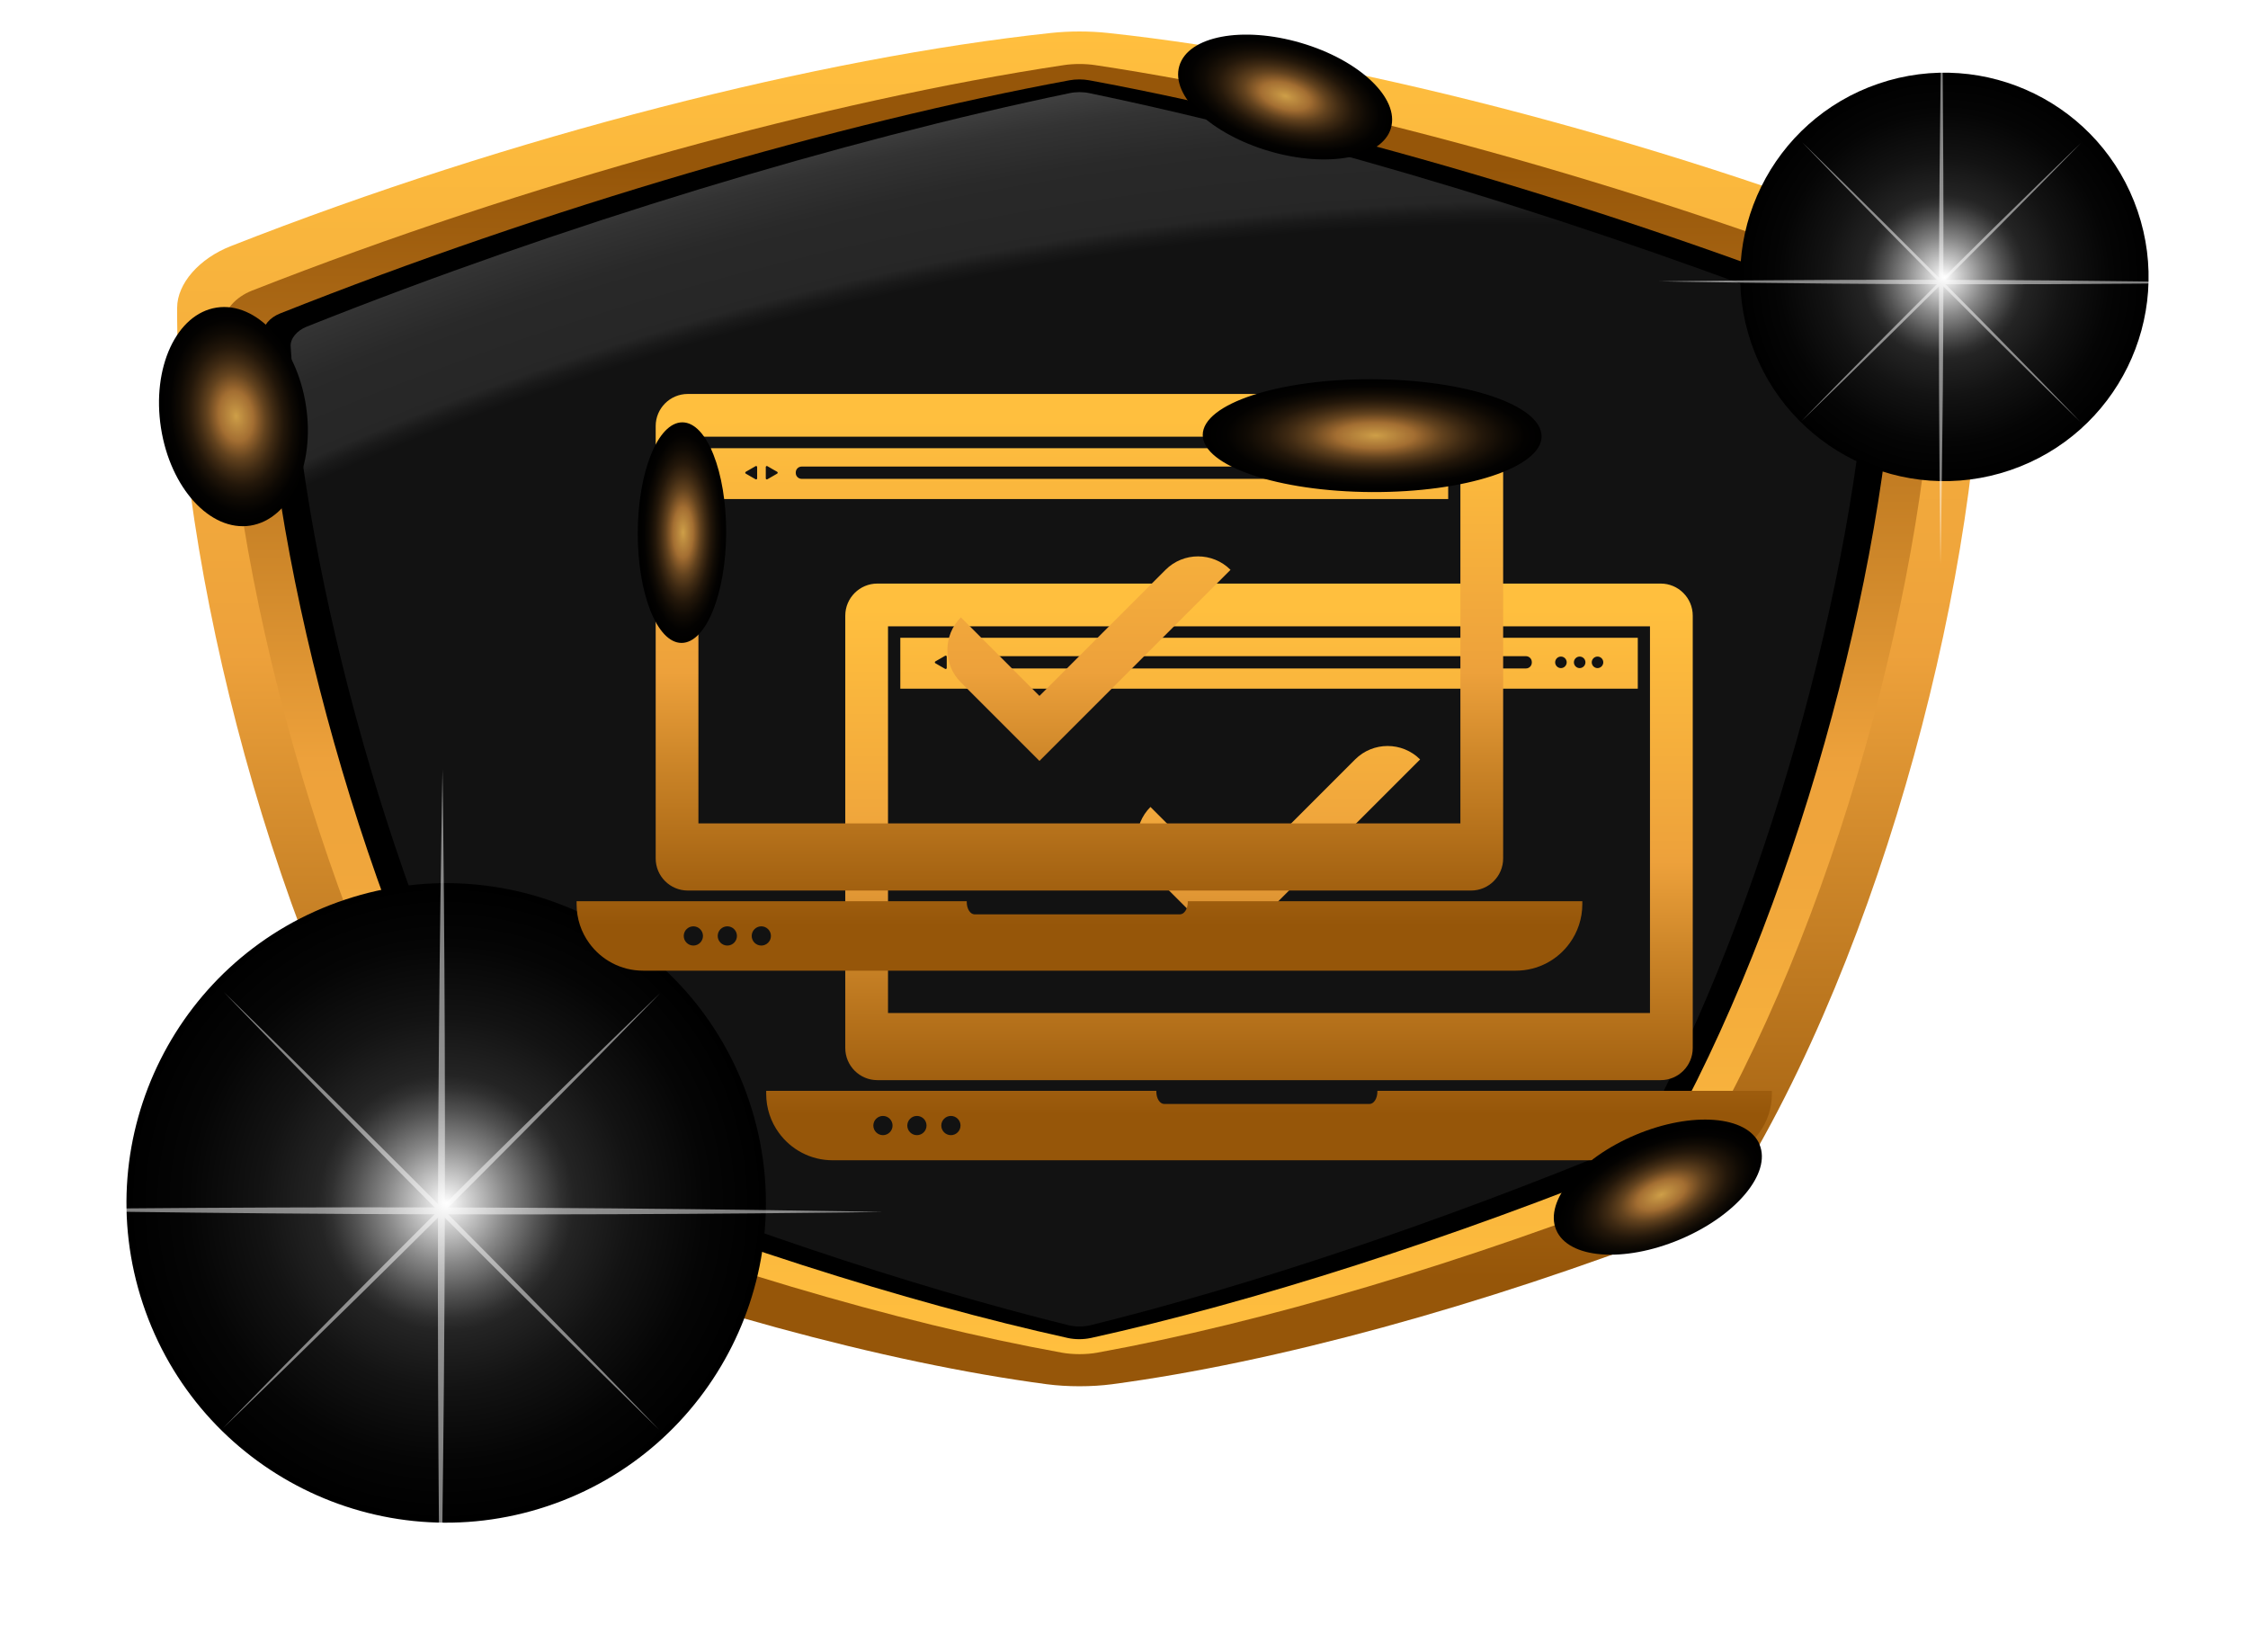 <svg width="83" height="61" viewBox="0 0 83 61" fill="none" xmlns="http://www.w3.org/2000/svg">
<path d="M41.059 51.103C47.05 50.304 54.642 48.245 62.29 45.289C62.984 45.021 63.558 44.599 63.872 44.102C69.567 35.051 73.204 20.833 73.169 11.368C73.169 10.463 72.343 9.538 71.181 9.084C60.827 5.013 49.393 2.126 40.907 1.217C40.236 1.144 39.473 1.144 38.802 1.217C30.316 2.126 18.883 5.013 8.528 9.084C7.366 9.536 6.538 10.463 6.54 11.368C6.505 20.833 10.139 35.051 15.837 44.102C16.151 44.599 16.725 45.021 17.419 45.289C25.067 48.245 32.661 50.306 38.65 51.103C39.404 51.202 40.305 51.202 41.059 51.103Z" fill="url(#paint0_linear_136_8098)"/>
<path d="M40.516 49.936C46.573 48.841 54.085 46.622 61.613 43.65C61.982 43.504 62.282 43.277 62.442 43.015C67.745 34.276 71.293 20.939 71.441 11.928C71.451 11.459 71.019 10.968 70.404 10.727C60.247 6.737 49.023 3.694 40.435 2.404C40.069 2.349 39.642 2.349 39.278 2.404C30.69 3.694 19.466 6.735 9.309 10.727C8.692 10.968 8.262 11.459 8.272 11.928C8.418 20.938 11.968 34.274 17.271 43.015C17.431 43.277 17.731 43.506 18.099 43.65C25.628 46.622 33.142 48.841 39.197 49.936C39.607 50.011 40.11 50.011 40.52 49.936H40.516Z" fill="url(#paint1_linear_136_8098)"/>
<path d="M40.272 49.397C46.271 48.074 53.549 45.751 60.825 42.788C61.051 42.696 61.231 42.553 61.325 42.388C66.227 33.793 69.642 21.113 69.992 12.321C70.004 12.029 69.745 11.723 69.365 11.573C59.531 7.664 48.731 4.538 40.216 2.964C39.986 2.921 39.715 2.921 39.487 2.964C30.973 4.538 20.172 7.666 10.339 11.573C9.96 11.723 9.7 12.031 9.712 12.321C10.063 21.113 13.477 33.793 18.378 42.388C18.472 42.553 18.654 42.697 18.879 42.788C26.154 45.751 33.432 48.074 39.431 49.397C39.69 49.454 40.007 49.454 40.264 49.397H40.272Z" fill="black"/>
<path d="M40.264 48.924C46.141 47.472 53.137 45.133 60.13 42.238C60.347 42.147 60.521 42.007 60.609 41.845C65.187 33.43 68.467 21.373 68.982 12.788C68.999 12.504 68.753 12.204 68.386 12.058C58.898 8.278 48.559 5.167 40.214 3.438C39.989 3.39 39.723 3.39 39.498 3.438C31.154 5.167 20.815 8.278 11.327 12.058C10.96 12.204 10.713 12.502 10.731 12.788C11.246 21.373 14.526 33.432 19.103 41.845C19.192 42.007 19.364 42.149 19.583 42.238C26.574 45.133 33.572 47.472 39.449 48.924C39.702 48.987 40.013 48.987 40.266 48.924H40.264Z" fill="url(#paint2_radial_136_8098)"/>
<path style="mix-blend-mode:color-dodge" d="M20.201 55.607C26.386 53.549 29.731 46.866 27.672 40.682C25.614 34.497 18.931 31.153 12.747 33.211C6.563 35.27 3.218 41.952 5.276 48.136C7.335 54.321 14.017 57.666 20.201 55.607Z" fill="url(#paint3_radial_136_8098)"/>
<g style="mix-blend-mode:overlay" opacity="0.5">
<path d="M16.425 44.703C16.403 53.705 16.258 61 16.258 61C16.258 61 16.149 53.703 16.171 44.703C16.192 35.702 16.338 28.407 16.338 28.407C16.338 28.407 16.449 35.702 16.425 44.703Z" fill="white"/>
<path d="M16.297 44.575C25.298 44.599 32.594 44.743 32.594 44.743C32.594 44.743 25.298 44.853 16.297 44.831C7.296 44.808 0 44.664 0 44.664C0 44.664 7.297 44.553 16.297 44.575Z" fill="white"/>
<path d="M16.358 44.766C11.899 49.204 8.221 52.738 8.221 52.738C8.221 52.738 11.773 49.078 16.234 44.64C20.693 40.203 24.372 36.668 24.372 36.668C24.372 36.668 20.819 40.329 16.358 44.766Z" fill="white"/>
<path d="M16.36 44.64C20.798 49.099 24.332 52.778 24.332 52.778C24.332 52.778 20.672 49.226 16.234 44.764C11.794 40.305 8.262 36.625 8.262 36.625C8.262 36.625 11.922 40.179 16.36 44.638V44.64Z" fill="white"/>
</g>
<path style="mix-blend-mode:color-dodge" d="M74.222 17.358C78.162 16.015 80.268 11.732 78.925 7.791C77.582 3.851 73.299 1.745 69.359 3.088C65.418 4.431 63.312 8.714 64.655 12.655C65.998 16.595 70.281 18.701 74.222 17.358Z" fill="url(#paint4_radial_136_8098)"/>
<g style="mix-blend-mode:overlay" opacity="0.5">
<path d="M71.755 10.412C71.741 16.163 71.646 20.823 71.646 20.823C71.646 20.823 71.577 16.163 71.591 10.412C71.605 4.66 71.697 0 71.697 0C71.697 0 71.768 4.66 71.753 10.412H71.755Z" fill="white"/>
<path d="M71.674 10.331C77.423 10.345 82.085 10.437 82.085 10.437C82.085 10.437 77.425 10.508 71.674 10.492C65.925 10.479 61.262 10.386 61.262 10.386C61.262 10.386 65.923 10.317 71.674 10.331Z" fill="white"/>
<path d="M71.713 10.453C68.865 13.287 66.514 15.545 66.514 15.545C66.514 15.545 68.784 13.208 71.632 10.372C74.48 7.538 76.831 5.28 76.831 5.28C76.831 5.28 74.561 7.619 71.713 10.453Z" fill="white"/>
<path d="M71.713 10.372C74.549 13.22 76.806 15.571 76.806 15.571C76.806 15.571 74.466 13.301 71.632 10.453C68.796 7.603 66.54 5.254 66.54 5.254C66.54 5.254 68.879 7.524 71.713 10.374V10.372Z" fill="white"/>
</g>
<g filter="url(#filter0_d_136_8098)">
<path d="M25.395 32.877H54.314C54.969 32.877 55.499 32.346 55.499 31.691V15.73C55.499 15.075 54.969 14.544 54.314 14.544H25.395C24.74 14.544 24.209 15.075 24.209 15.73V31.691C24.209 32.346 24.74 32.877 25.395 32.877ZM25.787 16.122H53.92V30.398H25.787V16.122Z" fill="url(#paint5_linear_136_8098)"/>
<path d="M43.855 33.271V33.303C43.855 33.553 43.725 33.756 43.565 33.756H35.984C35.824 33.756 35.694 33.553 35.694 33.303V33.271H21.289V33.38C21.289 33.916 21.46 34.413 21.754 34.817C22.2 35.435 22.926 35.835 23.744 35.835H55.967C56.785 35.835 57.511 35.435 57.957 34.817C58.249 34.413 58.422 33.916 58.422 33.38V33.271H43.855ZM25.6 34.908C25.405 34.908 25.245 34.748 25.245 34.553C25.245 34.358 25.405 34.198 25.6 34.198C25.795 34.198 25.955 34.358 25.955 34.553C25.955 34.748 25.795 34.908 25.6 34.908ZM26.854 34.908C26.659 34.908 26.499 34.748 26.499 34.553C26.499 34.358 26.659 34.198 26.854 34.198C27.05 34.198 27.209 34.358 27.209 34.553C27.209 34.748 27.05 34.908 26.854 34.908ZM28.109 34.908C27.913 34.908 27.754 34.748 27.754 34.553C27.754 34.358 27.913 34.198 28.109 34.198C28.304 34.198 28.464 34.358 28.464 34.553C28.464 34.748 28.304 34.908 28.109 34.908Z" fill="url(#paint6_linear_136_8098)"/>
<path d="M26.241 18.424H53.47V16.546H26.241V18.424ZM51.983 17.239C52.101 17.239 52.196 17.335 52.196 17.452C52.196 17.568 52.099 17.665 51.983 17.665C51.867 17.665 51.77 17.568 51.77 17.452C51.77 17.335 51.867 17.239 51.983 17.239ZM51.324 17.239C51.443 17.239 51.537 17.335 51.537 17.452C51.537 17.568 51.441 17.665 51.324 17.665C51.208 17.665 51.111 17.568 51.111 17.452C51.111 17.335 51.208 17.239 51.324 17.239ZM50.632 17.239C50.75 17.239 50.845 17.335 50.845 17.452C50.845 17.568 50.748 17.665 50.632 17.665C50.516 17.665 50.419 17.568 50.419 17.452C50.419 17.335 50.516 17.239 50.632 17.239ZM29.381 17.442C29.381 17.323 29.478 17.225 29.598 17.225H49.34C49.459 17.225 49.557 17.321 49.557 17.442V17.462C49.557 17.58 49.461 17.678 49.34 17.678H29.598C29.48 17.678 29.381 17.582 29.381 17.462V17.442ZM28.274 17.452V17.242C28.274 17.213 28.306 17.195 28.332 17.209L28.513 17.314L28.695 17.418C28.72 17.432 28.72 17.469 28.695 17.485L28.513 17.59L28.332 17.694C28.306 17.708 28.274 17.69 28.274 17.661V17.452ZM27.535 17.418L27.716 17.314L27.898 17.209C27.923 17.195 27.955 17.213 27.955 17.242V17.661C27.955 17.69 27.923 17.708 27.898 17.694L27.716 17.59L27.535 17.485C27.509 17.471 27.509 17.434 27.535 17.418Z" fill="url(#paint7_linear_136_8098)"/>
<path d="M43.031 21.039L38.378 25.692L35.477 22.791C34.814 23.453 34.814 24.528 35.477 25.191L37.177 26.891L38.378 28.092L39.579 26.891L45.433 21.037C44.77 20.375 43.696 20.375 43.033 21.037L43.031 21.039Z" fill="url(#paint8_linear_136_8098)"/>
</g>
<path d="M25.395 32.877H54.314C54.969 32.877 55.499 32.346 55.499 31.691V15.73C55.499 15.075 54.969 14.544 54.314 14.544H25.395C24.74 14.544 24.209 15.075 24.209 15.73V31.691C24.209 32.346 24.74 32.877 25.395 32.877ZM25.787 16.122H53.92V30.398H25.787V16.122Z" fill="url(#paint9_linear_136_8098)"/>
<path d="M43.855 33.271V33.303C43.855 33.553 43.725 33.756 43.565 33.756H35.984C35.824 33.756 35.694 33.553 35.694 33.303V33.271H21.289V33.38C21.289 33.916 21.46 34.413 21.754 34.817C22.2 35.435 22.926 35.835 23.744 35.835H55.967C56.785 35.835 57.511 35.435 57.957 34.817C58.249 34.413 58.422 33.916 58.422 33.38V33.271H43.855ZM25.6 34.908C25.405 34.908 25.245 34.748 25.245 34.553C25.245 34.358 25.405 34.198 25.6 34.198C25.795 34.198 25.955 34.358 25.955 34.553C25.955 34.748 25.795 34.908 25.6 34.908ZM26.854 34.908C26.659 34.908 26.499 34.748 26.499 34.553C26.499 34.358 26.659 34.198 26.854 34.198C27.05 34.198 27.209 34.358 27.209 34.553C27.209 34.748 27.05 34.908 26.854 34.908ZM28.109 34.908C27.913 34.908 27.754 34.748 27.754 34.553C27.754 34.358 27.913 34.198 28.109 34.198C28.304 34.198 28.464 34.358 28.464 34.553C28.464 34.748 28.304 34.908 28.109 34.908Z" fill="url(#paint10_linear_136_8098)"/>
<path d="M26.241 18.424H53.47V16.546H26.241V18.424ZM51.983 17.239C52.101 17.239 52.196 17.335 52.196 17.452C52.196 17.568 52.099 17.665 51.983 17.665C51.867 17.665 51.77 17.568 51.77 17.452C51.77 17.335 51.867 17.239 51.983 17.239ZM51.324 17.239C51.443 17.239 51.537 17.335 51.537 17.452C51.537 17.568 51.441 17.665 51.324 17.665C51.208 17.665 51.111 17.568 51.111 17.452C51.111 17.335 51.208 17.239 51.324 17.239ZM50.632 17.239C50.75 17.239 50.845 17.335 50.845 17.452C50.845 17.568 50.748 17.665 50.632 17.665C50.516 17.665 50.419 17.568 50.419 17.452C50.419 17.335 50.516 17.239 50.632 17.239ZM29.381 17.442C29.381 17.323 29.478 17.225 29.598 17.225H49.34C49.459 17.225 49.557 17.321 49.557 17.442V17.462C49.557 17.58 49.461 17.678 49.34 17.678H29.598C29.48 17.678 29.381 17.582 29.381 17.462V17.442ZM28.274 17.452V17.242C28.274 17.213 28.306 17.195 28.332 17.209L28.513 17.314L28.695 17.418C28.72 17.432 28.72 17.469 28.695 17.485L28.513 17.59L28.332 17.694C28.306 17.708 28.274 17.69 28.274 17.661V17.452ZM27.535 17.418L27.716 17.314L27.898 17.209C27.923 17.195 27.955 17.213 27.955 17.242V17.661C27.955 17.69 27.923 17.708 27.898 17.694L27.716 17.59L27.535 17.485C27.509 17.471 27.509 17.434 27.535 17.418Z" fill="url(#paint11_linear_136_8098)"/>
<path d="M43.031 21.039L38.378 25.692L35.477 22.791C34.814 23.453 34.814 24.528 35.477 25.191L37.177 26.891L38.378 28.092L39.579 26.891L45.433 21.037C44.77 20.375 43.696 20.375 43.033 21.037L43.031 21.039Z" fill="url(#paint12_linear_136_8098)"/>
<path style="mix-blend-mode:screen" d="M11.295 14.966C11.64 17.188 10.721 19.174 9.242 19.405C7.765 19.634 6.286 18.019 5.943 15.796C5.597 13.573 6.516 11.587 7.996 11.356C9.475 11.127 10.952 12.743 11.295 14.966Z" fill="url(#paint13_radial_136_8098)"/>
<path style="mix-blend-mode:screen" d="M64.964 42.25C65.412 43.317 64.095 44.889 62.022 45.76C59.949 46.63 57.904 46.47 57.456 45.403C57.008 44.334 58.326 42.764 60.398 41.893C62.471 41.023 64.517 41.183 64.966 42.25H64.964Z" fill="url(#paint14_radial_136_8098)"/>
<path style="mix-blend-mode:screen" d="M51.358 4.728C51.034 5.832 49.023 6.213 46.863 5.58C44.705 4.946 43.218 3.538 43.542 2.436C43.865 1.331 45.877 0.951 48.034 1.584C50.192 2.217 51.679 3.625 51.356 4.728H51.358Z" fill="url(#paint15_radial_136_8098)"/>
<path style="mix-blend-mode:screen" d="M25.16 23.735C24.259 23.731 23.537 21.905 23.547 19.657C23.557 17.408 24.294 15.588 25.196 15.592C26.097 15.596 26.819 17.422 26.811 19.67C26.801 21.919 26.064 23.739 25.162 23.735H25.16Z" fill="url(#paint16_radial_136_8098)"/>
<path style="mix-blend-mode:screen" d="M56.919 16.11C56.914 17.26 54.109 18.181 50.654 18.166C47.2 18.15 44.404 17.205 44.407 16.055C44.413 14.905 47.218 13.984 50.671 14C54.127 14.016 56.923 14.959 56.917 16.11H56.919Z" fill="url(#paint17_radial_136_8098)"/>
<defs>
<filter id="filter0_d_136_8098" x="18.289" y="11.544" width="57.134" height="41.291" filterUnits="userSpaceOnUse" color-interpolation-filters="sRGB">
<feFlood flood-opacity="0" result="BackgroundImageFix"/>
<feColorMatrix in="SourceAlpha" type="matrix" values="0 0 0 0 0 0 0 0 0 0 0 0 0 0 0 0 0 0 127 0" result="hardAlpha"/>
<feOffset dx="7" dy="7"/>
<feGaussianBlur stdDeviation="5"/>
<feColorMatrix type="matrix" values="0 0 0 0 0.216 0 0 0 0 0.204 0 0 0 0 0.247 0 0 0 0.75 0"/>
<feBlend mode="normal" in2="BackgroundImageFix" result="effect1_dropShadow_136_8098"/>
<feBlend mode="normal" in="SourceGraphic" in2="effect1_dropShadow_136_8098" result="shape"/>
</filter>
<linearGradient id="paint0_linear_136_8098" x1="39.855" y1="51.176" x2="39.855" y2="1.162" gradientUnits="userSpaceOnUse">
<stop offset="0.08" stop-color="#965609"/>
<stop offset="0.38" stop-color="#CD8629"/>
<stop offset="0.54" stop-color="#EDA13B"/>
<stop offset="1" stop-color="#FFBF3E"/>
</linearGradient>
<linearGradient id="paint1_linear_136_8098" x1="39.855" y1="49.991" x2="39.855" y2="2.365" gradientUnits="userSpaceOnUse">
<stop stop-color="#FFBF3E"/>
<stop offset="0.46" stop-color="#EDA13B"/>
<stop offset="0.62" stop-color="#CD8629"/>
<stop offset="0.92" stop-color="#965609"/>
</linearGradient>
<radialGradient id="paint2_radial_136_8098" cx="0" cy="0" r="1" gradientUnits="userSpaceOnUse" gradientTransform="translate(39.717 40.129) rotate(-102.36) scale(41.708 83.003)">
<stop offset="0.72" stop-color="#DCDDDE" stop-opacity="0.08"/>
<stop offset="0.73" stop-color="white" stop-opacity="0.1"/>
<stop offset="0.74" stop-color="white" stop-opacity="0.15"/>
<stop offset="0.8" stop-color="white" stop-opacity="0.16"/>
<stop offset="0.84" stop-color="white" stop-opacity="0.2"/>
<stop offset="0.87" stop-color="white" stop-opacity="0.26"/>
<stop offset="0.9" stop-color="white" stop-opacity="0.34"/>
<stop offset="0.93" stop-color="white" stop-opacity="0.45"/>
<stop offset="0.96" stop-color="white" stop-opacity="0.59"/>
<stop offset="0.99" stop-color="white" stop-opacity="0.8"/>
</radialGradient>
<radialGradient id="paint3_radial_136_8098" cx="0" cy="0" r="1" gradientUnits="userSpaceOnUse" gradientTransform="translate(16.475 44.41) rotate(-18.66) scale(11.802)">
<stop stop-color="white"/>
<stop offset="0.07" stop-color="#D1D1D1"/>
<stop offset="0.19" stop-color="#878787"/>
<stop offset="0.29" stop-color="#515151"/>
<stop offset="0.36" stop-color="#303030"/>
<stop offset="0.4" stop-color="#242424"/>
<stop offset="0.58" stop-color="#131313"/>
<stop offset="0.81" stop-color="#050505"/>
<stop offset="1"/>
</radialGradient>
<radialGradient id="paint4_radial_136_8098" cx="0" cy="0" r="1" gradientUnits="userSpaceOnUse" gradientTransform="translate(71.79 10.227) rotate(-18.66) scale(7.54)">
<stop stop-color="white"/>
<stop offset="0.07" stop-color="#D1D1D1"/>
<stop offset="0.19" stop-color="#878787"/>
<stop offset="0.29" stop-color="#515151"/>
<stop offset="0.36" stop-color="#303030"/>
<stop offset="0.4" stop-color="#242424"/>
<stop offset="0.58" stop-color="#131313"/>
<stop offset="0.81" stop-color="#050505"/>
<stop offset="1"/>
</radialGradient>
<linearGradient id="paint5_linear_136_8098" x1="39.855" y1="35.77" x2="39.855" y2="15.471" gradientUnits="userSpaceOnUse">
<stop offset="0.08" stop-color="#965609"/>
<stop offset="0.38" stop-color="#CD8629"/>
<stop offset="0.54" stop-color="#EDA13B"/>
<stop offset="1" stop-color="#FFBF3E"/>
</linearGradient>
<linearGradient id="paint6_linear_136_8098" x1="39.855" y1="35.77" x2="39.855" y2="15.471" gradientUnits="userSpaceOnUse">
<stop offset="0.08" stop-color="#965609"/>
<stop offset="0.38" stop-color="#CD8629"/>
<stop offset="0.54" stop-color="#EDA13B"/>
<stop offset="1" stop-color="#FFBF3E"/>
</linearGradient>
<linearGradient id="paint7_linear_136_8098" x1="39.856" y1="35.77" x2="39.856" y2="15.471" gradientUnits="userSpaceOnUse">
<stop offset="0.08" stop-color="#965609"/>
<stop offset="0.38" stop-color="#CD8629"/>
<stop offset="0.54" stop-color="#EDA13B"/>
<stop offset="1" stop-color="#FFBF3E"/>
</linearGradient>
<linearGradient id="paint8_linear_136_8098" x1="40.207" y1="35.77" x2="40.207" y2="15.471" gradientUnits="userSpaceOnUse">
<stop offset="0.08" stop-color="#965609"/>
<stop offset="0.38" stop-color="#CD8629"/>
<stop offset="0.54" stop-color="#EDA13B"/>
<stop offset="1" stop-color="#FFBF3E"/>
</linearGradient>
<linearGradient id="paint9_linear_136_8098" x1="39.855" y1="35.77" x2="39.855" y2="15.471" gradientUnits="userSpaceOnUse">
<stop offset="0.08" stop-color="#965609"/>
<stop offset="0.38" stop-color="#CD8629"/>
<stop offset="0.54" stop-color="#EDA13B"/>
<stop offset="1" stop-color="#FFBF3E"/>
</linearGradient>
<linearGradient id="paint10_linear_136_8098" x1="39.855" y1="35.77" x2="39.855" y2="15.471" gradientUnits="userSpaceOnUse">
<stop offset="0.08" stop-color="#965609"/>
<stop offset="0.38" stop-color="#CD8629"/>
<stop offset="0.54" stop-color="#EDA13B"/>
<stop offset="1" stop-color="#FFBF3E"/>
</linearGradient>
<linearGradient id="paint11_linear_136_8098" x1="39.856" y1="35.77" x2="39.856" y2="15.471" gradientUnits="userSpaceOnUse">
<stop offset="0.08" stop-color="#965609"/>
<stop offset="0.38" stop-color="#CD8629"/>
<stop offset="0.54" stop-color="#EDA13B"/>
<stop offset="1" stop-color="#FFBF3E"/>
</linearGradient>
<linearGradient id="paint12_linear_136_8098" x1="40.207" y1="35.77" x2="40.207" y2="15.471" gradientUnits="userSpaceOnUse">
<stop offset="0.08" stop-color="#965609"/>
<stop offset="0.38" stop-color="#CD8629"/>
<stop offset="0.54" stop-color="#EDA13B"/>
<stop offset="1" stop-color="#FFBF3E"/>
</linearGradient>
<radialGradient id="paint13_radial_136_8098" cx="0" cy="0" r="1" gradientUnits="userSpaceOnUse" gradientTransform="translate(8.718 15.365) rotate(-8.81) scale(2.729 4.073)">
<stop stop-color="#CE9F48"/>
<stop offset="0.07" stop-color="#C08F41"/>
<stop offset="0.23" stop-color="#A36E32"/>
<stop offset="0.28" stop-color="#8E5F2B"/>
<stop offset="0.39" stop-color="#62421E"/>
<stop offset="0.51" stop-color="#3F2A13"/>
<stop offset="0.63" stop-color="#23170A"/>
<stop offset="0.76" stop-color="#0F0A04"/>
<stop offset="0.88" stop-color="#030201"/>
<stop offset="1"/>
</radialGradient>
<radialGradient id="paint14_radial_136_8098" cx="0" cy="0" r="1" gradientUnits="userSpaceOnUse" gradientTransform="translate(61.333 44.108) rotate(-22.78) scale(4.073 2.118)">
<stop stop-color="#CE9F48"/>
<stop offset="0.07" stop-color="#C08F41"/>
<stop offset="0.23" stop-color="#A36E32"/>
<stop offset="0.28" stop-color="#8E5F2B"/>
<stop offset="0.39" stop-color="#62421E"/>
<stop offset="0.51" stop-color="#3F2A13"/>
<stop offset="0.63" stop-color="#23170A"/>
<stop offset="0.76" stop-color="#0F0A04"/>
<stop offset="0.88" stop-color="#030201"/>
<stop offset="1"/>
</radialGradient>
<radialGradient id="paint15_radial_136_8098" cx="0" cy="0" r="1" gradientUnits="userSpaceOnUse" gradientTransform="translate(47.46 3.548) rotate(16.34) scale(4.073 2.077)">
<stop stop-color="#CE9F48"/>
<stop offset="0.07" stop-color="#C08F41"/>
<stop offset="0.23" stop-color="#A36E32"/>
<stop offset="0.28" stop-color="#8E5F2B"/>
<stop offset="0.39" stop-color="#62421E"/>
<stop offset="0.51" stop-color="#3F2A13"/>
<stop offset="0.63" stop-color="#23170A"/>
<stop offset="0.76" stop-color="#0F0A04"/>
<stop offset="0.88" stop-color="#030201"/>
<stop offset="1"/>
</radialGradient>
<radialGradient id="paint16_radial_136_8098" cx="0" cy="0" r="1" gradientUnits="userSpaceOnUse" gradientTransform="translate(25.221 19.66) rotate(90.25) scale(4.073 1.629)">
<stop stop-color="#CE9F48"/>
<stop offset="0.07" stop-color="#C08F41"/>
<stop offset="0.23" stop-color="#A36E32"/>
<stop offset="0.28" stop-color="#8E5F2B"/>
<stop offset="0.39" stop-color="#62421E"/>
<stop offset="0.51" stop-color="#3F2A13"/>
<stop offset="0.63" stop-color="#23170A"/>
<stop offset="0.76" stop-color="#0F0A04"/>
<stop offset="0.88" stop-color="#030201"/>
<stop offset="1"/>
</radialGradient>
<radialGradient id="paint17_radial_136_8098" cx="0" cy="0" r="1" gradientUnits="userSpaceOnUse" gradientTransform="translate(50.786 16.079) rotate(0.25) scale(6.272 2.077)">
<stop stop-color="#CE9F48"/>
<stop offset="0.07" stop-color="#C08F41"/>
<stop offset="0.23" stop-color="#A36E32"/>
<stop offset="0.28" stop-color="#8E5F2B"/>
<stop offset="0.39" stop-color="#62421E"/>
<stop offset="0.51" stop-color="#3F2A13"/>
<stop offset="0.63" stop-color="#23170A"/>
<stop offset="0.76" stop-color="#0F0A04"/>
<stop offset="0.88" stop-color="#030201"/>
<stop offset="1"/>
</radialGradient>
</defs>
</svg>
